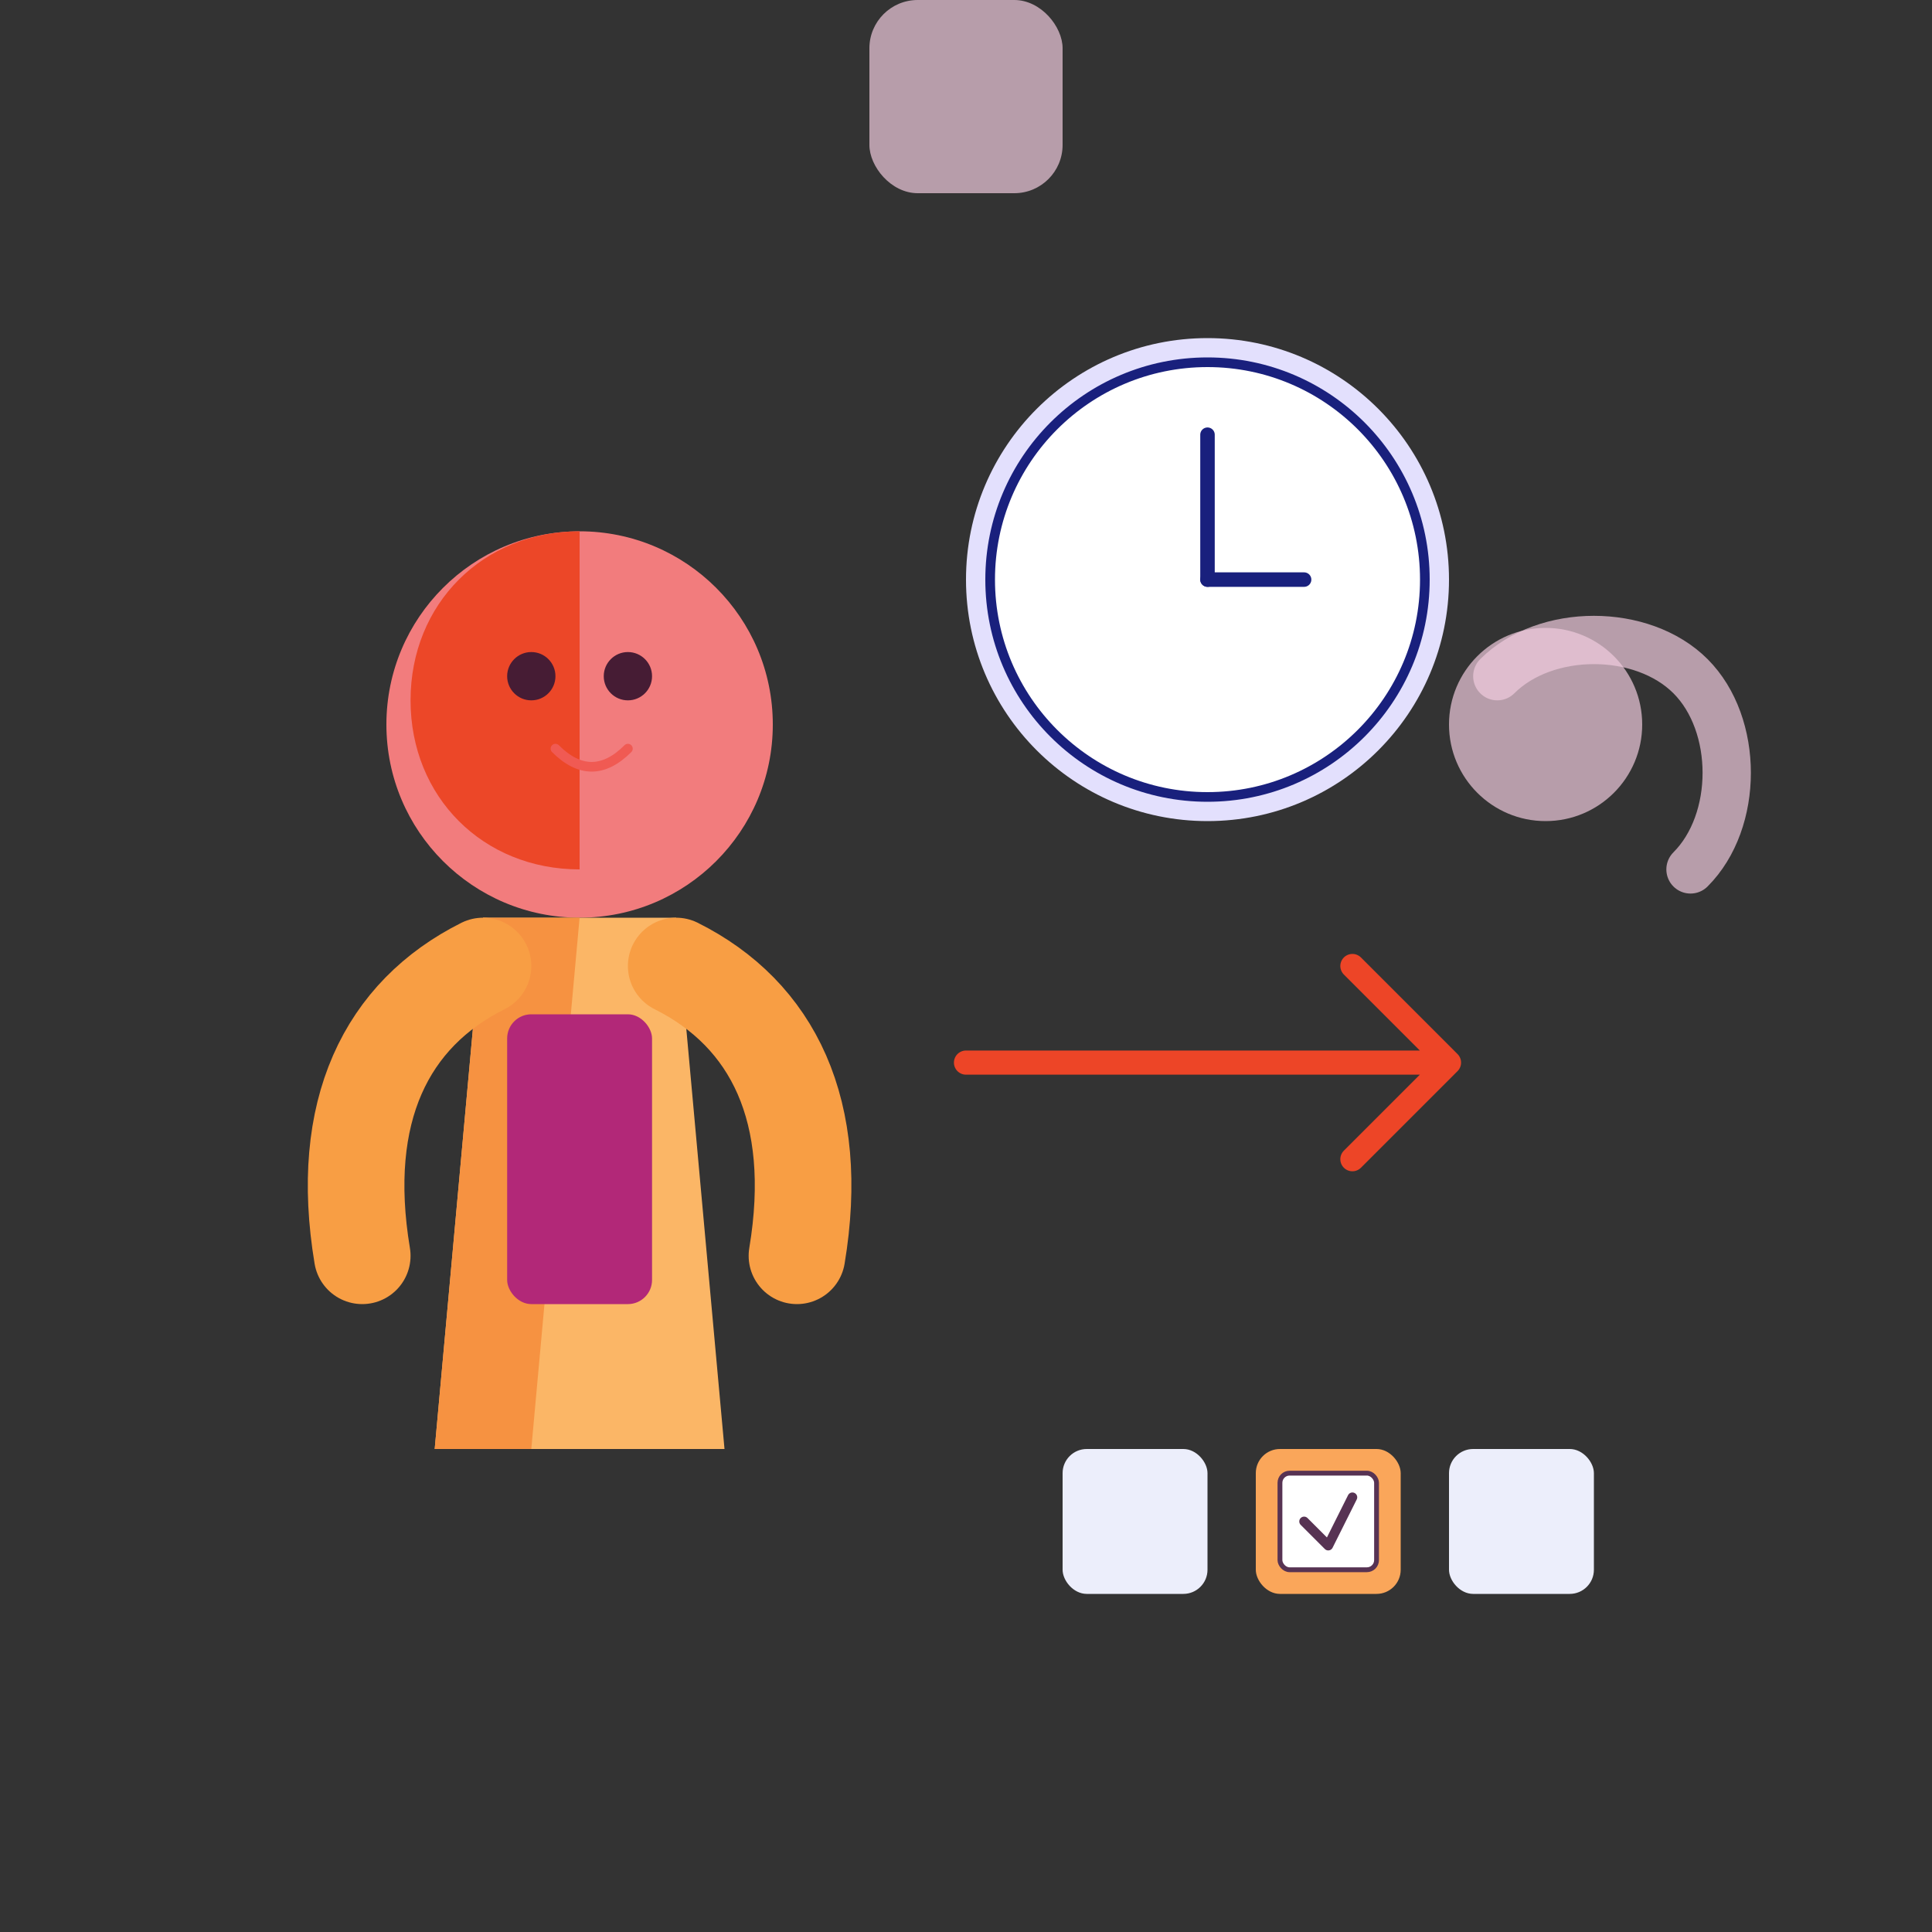 <?xml version="1.0" encoding="UTF-8" standalone="no"?>
<svg width="400" height="400" viewBox="0 0 400 400" fill="none" xmlns="http://www.w3.org/2000/svg">
  <rect x="0" y="0" width="400" height="400" fill="#333333" stroke="none"/>
  <!-- Head -->
  <circle cx="120" cy="150" r="40" fill="#F27C7D"/>
  <path d="M120 110 C100 110 85 125 85 145 C85 165 100 180 120 180" fill="#EC4728"/>
  
  <!-- Face -->
  <circle cx="110" cy="140" r="5" fill="#461C34"/>
  <circle cx="130" cy="140" r="5" fill="#461C34"/>
  <path d="M115 155 C120 160 125 160 130 155" stroke="#F05A53" stroke-width="2" stroke-linecap="round"/>
  
  <!-- Body -->
  <path d="M100 190 L140 190 L150 300 L90 300 Z" fill="#FBB666"/>
  <path d="M100 190 L120 190 L110 300 L90 300 Z" fill="#F69241"/>
  <rect x="105" y="210" width="30" height="60" rx="5" fill="#B22878"/>
  
  <!-- Arms -->
  <path d="M100 200 C80 210 70 230 75 260" stroke="#F89E44" stroke-width="20" stroke-linecap="round"/>
  <path d="M140 200 C160 210 170 230 165 260" stroke="#F89E44" stroke-width="20" stroke-linecap="round"/>
  
  <!-- Clock -->
  <circle cx="250" cy="120" r="50" fill="#E3E0FD"/>
  <circle cx="250" cy="120" r="45" fill="#FFFFFF" stroke="#19207D" stroke-width="2"/>
  <line x1="250" y1="120" x2="250" y2="90" stroke="#19207D" stroke-width="3" stroke-linecap="round"/>
  <line x1="250" y1="120" x2="270" y2="120" stroke="#19207D" stroke-width="3" stroke-linecap="round"/>
  
  <!-- Arrow -->
  <path d="M200 220 L300 220 L280 200 M300 220 L280 240" stroke="#ED4527" stroke-width="5" stroke-linecap="round" stroke-linejoin="round"/>
  
  <!-- Boxes -->
  <rect x="220" y="300" width="30" height="30" rx="5" fill="#ECEEFB"/>
  <rect x="260" y="300" width="30" height="30" rx="5" fill="#FAA65A"/>
  <rect x="300" y="300" width="30" height="30" rx="5" fill="#ECEEFB"/>
  
  <!-- Checklist -->
  <rect x="265" y="305" width="20" height="20" rx="2" fill="#FFFFFF" stroke="#573353" stroke-width="1"/>
  <path d="M270 315 L275 320 L280 310" stroke="#573353" stroke-width="2" stroke-linecap="round" stroke-linejoin="round"/>
  
  <!-- Ornaments -->
  <circle cx="320" cy="150" r="20" fill="#F0CBDD" opacity="0.7"/>
  <rect x="180" cy="100" width="40" height="40" rx="10" fill="#F0CBDD" opacity="0.7"/>
  <path d="M350 180 C360 170 360 150 350 140 C340 130 320 130 310 140" stroke="#F0CBDD" stroke-width="10" stroke-linecap="round" opacity="0.7"/>
</svg>
